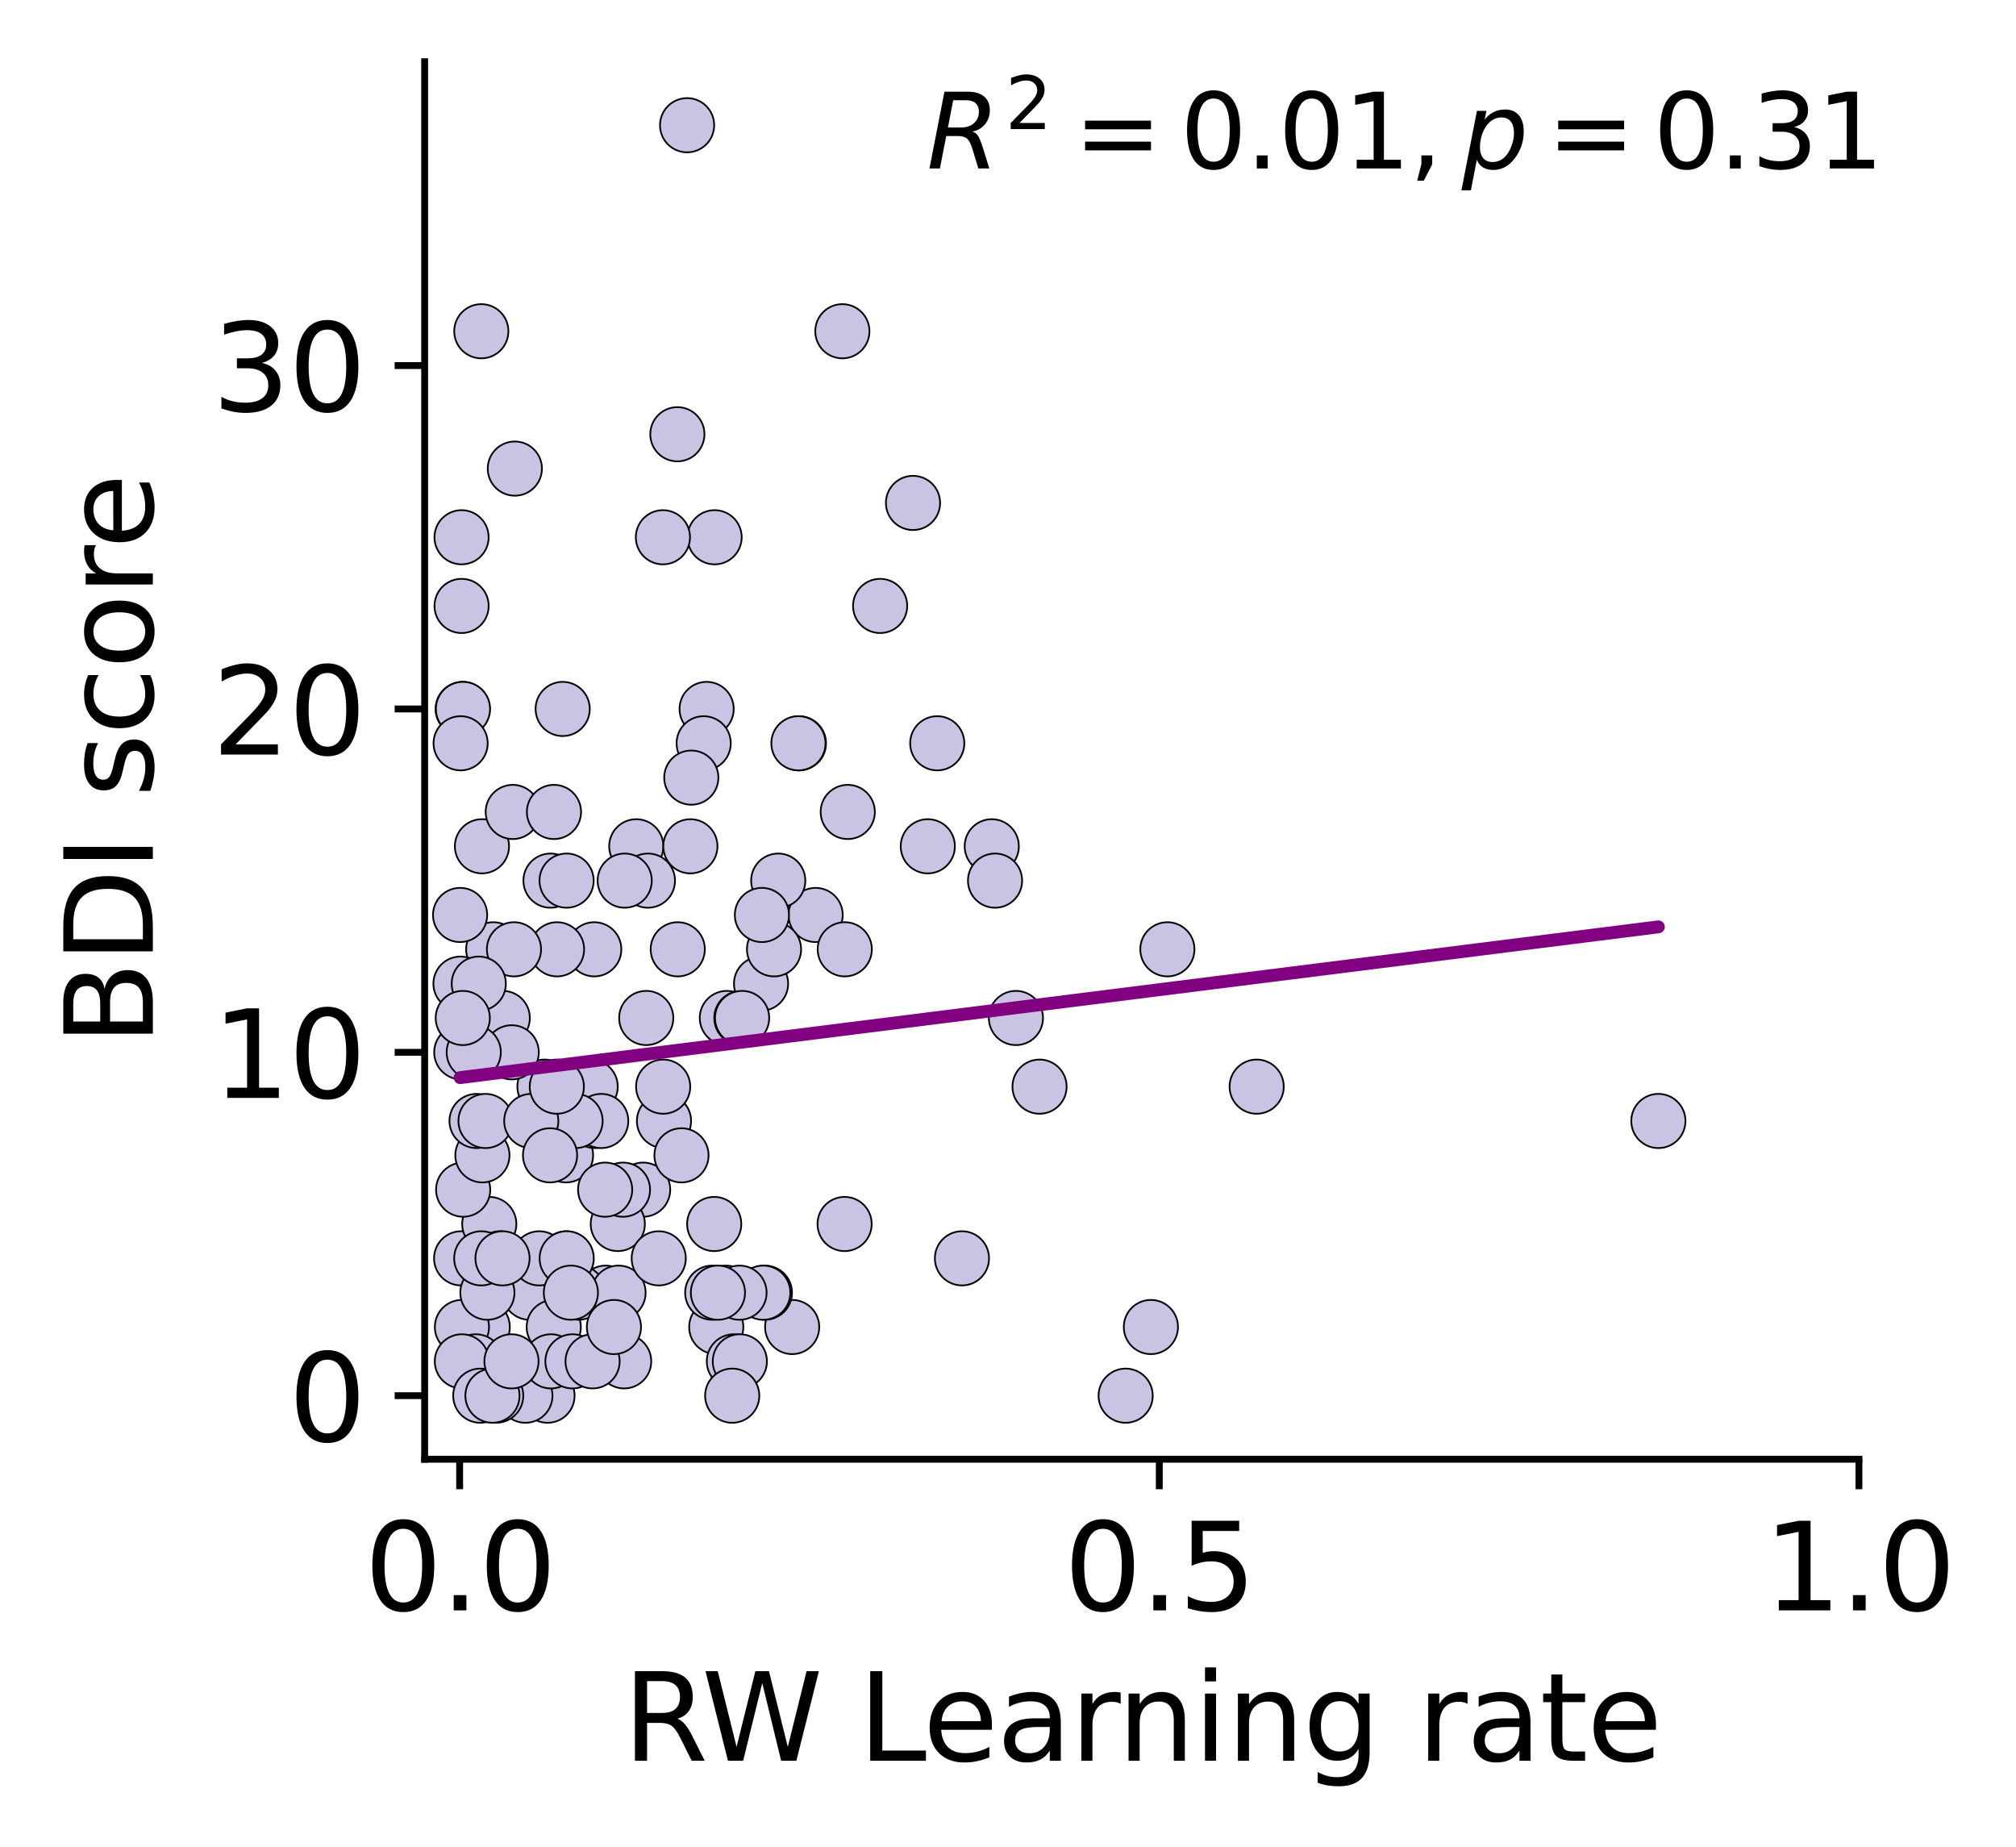 <?xml version="1.0" encoding="utf-8" standalone="no"?>
<!DOCTYPE svg PUBLIC "-//W3C//DTD SVG 1.1//EN"
  "http://www.w3.org/Graphics/SVG/1.1/DTD/svg11.dtd">
<svg xmlns:xlink="http://www.w3.org/1999/xlink" width="235.297pt" height="215.579pt" viewBox="0 0 235.297 215.579" xmlns="http://www.w3.org/2000/svg" version="1.1">
 <defs>
  <style type="text/css">*{stroke-linejoin: round; stroke-linecap: butt}</style>
 </defs>
 <g id="figure_1">
  <g id="patch_1">
   <path d="M 0 215.579 
L 235.297 215.579 
L 235.297 0 
L 0 0 
z
" style="fill: #ffffff"/>
  </g>
  <g id="axes_1">
   <g id="patch_2">
    <path d="M 49.564 170.28 
L 216.964 170.28 
L 216.964 7.2 
L 49.564 7.2 
z
" style="fill: #ffffff"/>
   </g>
   <g id="PathCollection_1">
    <defs>
     <path id="m74adccff58" d="M 0 3.162 
C 0.839 3.162 1.643 2.829 2.236 2.236 
C 2.829 1.643 3.162 0.839 3.162 0 
C 3.162 -0.839 2.829 -1.643 2.236 -2.236 
C 1.643 -2.829 0.839 -3.162 0 -3.162 
C -0.839 -3.162 -1.643 -2.829 -2.236 -2.236 
C -2.829 -1.643 -3.162 -0.839 -3.162 0 
C -3.162 0.839 -2.829 1.643 -2.236 2.236 
C -1.643 2.829 -0.839 3.162 0 3.162 
z
" style="stroke: #000000; stroke-width: 0.2"/>
    </defs>
    <g clip-path="url(#pff14688375)">
     <use xlink:href="#m74adccff58" x="75.063" y="138.826" style="fill: #cbc3e3; stroke: #000000; stroke-width: 0.2"/>
     <use xlink:href="#m74adccff58" x="134.326" y="154.854" style="fill: #cbc3e3; stroke: #000000; stroke-width: 0.2"/>
     <use xlink:href="#m74adccff58" x="70.685" y="150.847" style="fill: #cbc3e3; stroke: #000000; stroke-width: 0.2"/>
     <use xlink:href="#m74adccff58" x="79.059" y="50.675" style="fill: #cbc3e3; stroke: #000000; stroke-width: 0.2"/>
     <use xlink:href="#m74adccff58" x="63.545" y="126.805" style="fill: #cbc3e3; stroke: #000000; stroke-width: 0.2"/>
     <use xlink:href="#m74adccff58" x="72.105" y="142.833" style="fill: #cbc3e3; stroke: #000000; stroke-width: 0.2"/>
     <use xlink:href="#m74adccff58" x="93.249" y="86.737" style="fill: #cbc3e3; stroke: #000000; stroke-width: 0.2"/>
     <use xlink:href="#m74adccff58" x="53.821" y="146.84" style="fill: #cbc3e3; stroke: #000000; stroke-width: 0.2"/>
     <use xlink:href="#m74adccff58" x="92.455" y="154.854" style="fill: #cbc3e3; stroke: #000000; stroke-width: 0.2"/>
     <use xlink:href="#m74adccff58" x="83.405" y="62.695" style="fill: #cbc3e3; stroke: #000000; stroke-width: 0.2"/>
     <use xlink:href="#m74adccff58" x="77.497" y="130.812" style="fill: #cbc3e3; stroke: #000000; stroke-width: 0.2"/>
     <use xlink:href="#m74adccff58" x="56.176" y="38.654" style="fill: #cbc3e3; stroke: #000000; stroke-width: 0.2"/>
     <use xlink:href="#m74adccff58" x="66.064" y="134.819" style="fill: #cbc3e3; stroke: #000000; stroke-width: 0.2"/>
     <use xlink:href="#m74adccff58" x="57.568" y="110.778" style="fill: #cbc3e3; stroke: #000000; stroke-width: 0.2"/>
     <use xlink:href="#m74adccff58" x="54.002" y="82.73" style="fill: #cbc3e3; stroke: #000000; stroke-width: 0.2"/>
     <use xlink:href="#m74adccff58" x="77.372" y="62.695" style="fill: #cbc3e3; stroke: #000000; stroke-width: 0.2"/>
     <use xlink:href="#m74adccff58" x="54.035" y="82.73" style="fill: #cbc3e3; stroke: #000000; stroke-width: 0.2"/>
     <use xlink:href="#m74adccff58" x="61.804" y="150.847" style="fill: #cbc3e3; stroke: #000000; stroke-width: 0.2"/>
     <use xlink:href="#m74adccff58" x="65.979" y="130.812" style="fill: #cbc3e3; stroke: #000000; stroke-width: 0.2"/>
     <use xlink:href="#m74adccff58" x="54.387" y="122.798" style="fill: #cbc3e3; stroke: #000000; stroke-width: 0.2"/>
     <use xlink:href="#m74adccff58" x="57.105" y="142.833" style="fill: #cbc3e3; stroke: #000000; stroke-width: 0.2"/>
     <use xlink:href="#m74adccff58" x="69.438" y="130.812" style="fill: #cbc3e3; stroke: #000000; stroke-width: 0.2"/>
     <use xlink:href="#m74adccff58" x="54.058" y="138.826" style="fill: #cbc3e3; stroke: #000000; stroke-width: 0.2"/>
     <use xlink:href="#m74adccff58" x="56.342" y="154.854" style="fill: #cbc3e3; stroke: #000000; stroke-width: 0.2"/>
     <use xlink:href="#m74adccff58" x="63.903" y="162.867" style="fill: #cbc3e3; stroke: #000000; stroke-width: 0.2"/>
     <use xlink:href="#m74adccff58" x="64.631" y="154.854" style="fill: #cbc3e3; stroke: #000000; stroke-width: 0.2"/>
     <use xlink:href="#m74adccff58" x="84.833" y="118.792" style="fill: #cbc3e3; stroke: #000000; stroke-width: 0.2"/>
     <use xlink:href="#m74adccff58" x="79.104" y="110.778" style="fill: #cbc3e3; stroke: #000000; stroke-width: 0.2"/>
     <use xlink:href="#m74adccff58" x="84.711" y="150.847" style="fill: #cbc3e3; stroke: #000000; stroke-width: 0.2"/>
     <use xlink:href="#m74adccff58" x="95.196" y="106.771" style="fill: #cbc3e3; stroke: #000000; stroke-width: 0.2"/>
     <use xlink:href="#m74adccff58" x="58.372" y="146.84" style="fill: #cbc3e3; stroke: #000000; stroke-width: 0.2"/>
     <use xlink:href="#m74adccff58" x="56.304" y="134.819" style="fill: #cbc3e3; stroke: #000000; stroke-width: 0.2"/>
     <use xlink:href="#m74adccff58" x="69.358" y="110.778" style="fill: #cbc3e3; stroke: #000000; stroke-width: 0.2"/>
     <use xlink:href="#m74adccff58" x="74.263" y="98.757" style="fill: #cbc3e3; stroke: #000000; stroke-width: 0.2"/>
     <use xlink:href="#m74adccff58" x="58.678" y="118.792" style="fill: #cbc3e3; stroke: #000000; stroke-width: 0.2"/>
     <use xlink:href="#m74adccff58" x="66.104" y="146.84" style="fill: #cbc3e3; stroke: #000000; stroke-width: 0.2"/>
     <use xlink:href="#m74adccff58" x="65.014" y="110.778" style="fill: #cbc3e3; stroke: #000000; stroke-width: 0.2"/>
     <use xlink:href="#m74adccff58" x="90.831" y="102.764" style="fill: #cbc3e3; stroke: #000000; stroke-width: 0.2"/>
     <use xlink:href="#m74adccff58" x="86.524" y="118.792" style="fill: #cbc3e3; stroke: #000000; stroke-width: 0.2"/>
     <use xlink:href="#m74adccff58" x="53.914" y="154.854" style="fill: #cbc3e3; stroke: #000000; stroke-width: 0.2"/>
     <use xlink:href="#m74adccff58" x="67.522" y="150.847" style="fill: #cbc3e3; stroke: #000000; stroke-width: 0.2"/>
     <use xlink:href="#m74adccff58" x="68.939" y="126.805" style="fill: #cbc3e3; stroke: #000000; stroke-width: 0.2"/>
     <use xlink:href="#m74adccff58" x="55.62" y="130.812" style="fill: #cbc3e3; stroke: #000000; stroke-width: 0.2"/>
     <use xlink:href="#m74adccff58" x="80.577" y="98.757" style="fill: #cbc3e3; stroke: #000000; stroke-width: 0.2"/>
     <use xlink:href="#m74adccff58" x="75.622" y="102.764" style="fill: #cbc3e3; stroke: #000000; stroke-width: 0.2"/>
     <use xlink:href="#m74adccff58" x="98.577" y="142.833" style="fill: #cbc3e3; stroke: #000000; stroke-width: 0.2"/>
     <use xlink:href="#m74adccff58" x="56.885" y="150.847" style="fill: #cbc3e3; stroke: #000000; stroke-width: 0.2"/>
     <use xlink:href="#m74adccff58" x="79.539" y="134.819" style="fill: #cbc3e3; stroke: #000000; stroke-width: 0.2"/>
     <use xlink:href="#m74adccff58" x="53.762" y="86.737" style="fill: #cbc3e3; stroke: #000000; stroke-width: 0.2"/>
     <use xlink:href="#m74adccff58" x="56.17" y="146.84" style="fill: #cbc3e3; stroke: #000000; stroke-width: 0.2"/>
     <use xlink:href="#m74adccff58" x="53.746" y="114.785" style="fill: #cbc3e3; stroke: #000000; stroke-width: 0.2"/>
     <use xlink:href="#m74adccff58" x="146.671" y="126.805" style="fill: #cbc3e3; stroke: #000000; stroke-width: 0.2"/>
     <use xlink:href="#m74adccff58" x="83.597" y="154.854" style="fill: #cbc3e3; stroke: #000000; stroke-width: 0.2"/>
     <use xlink:href="#m74adccff58" x="98.596" y="110.778" style="fill: #cbc3e3; stroke: #000000; stroke-width: 0.2"/>
     <use xlink:href="#m74adccff58" x="56.668" y="130.812" style="fill: #cbc3e3; stroke: #000000; stroke-width: 0.2"/>
     <use xlink:href="#m74adccff58" x="70.171" y="130.812" style="fill: #cbc3e3; stroke: #000000; stroke-width: 0.2"/>
     <use xlink:href="#m74adccff58" x="62.937" y="146.84" style="fill: #cbc3e3; stroke: #000000; stroke-width: 0.2"/>
     <use xlink:href="#m74adccff58" x="109.391" y="86.737" style="fill: #cbc3e3; stroke: #000000; stroke-width: 0.2"/>
     <use xlink:href="#m74adccff58" x="82.474" y="82.73" style="fill: #cbc3e3; stroke: #000000; stroke-width: 0.2"/>
     <use xlink:href="#m74adccff58" x="108.288" y="98.757" style="fill: #cbc3e3; stroke: #000000; stroke-width: 0.2"/>
     <use xlink:href="#m74adccff58" x="55.534" y="158.86" style="fill: #cbc3e3; stroke: #000000; stroke-width: 0.2"/>
     <use xlink:href="#m74adccff58" x="64.251" y="102.764" style="fill: #cbc3e3; stroke: #000000; stroke-width: 0.2"/>
     <use xlink:href="#m74adccff58" x="65.022" y="130.812" style="fill: #cbc3e3; stroke: #000000; stroke-width: 0.2"/>
     <use xlink:href="#m74adccff58" x="58.65" y="146.84" style="fill: #cbc3e3; stroke: #000000; stroke-width: 0.2"/>
     <use xlink:href="#m74adccff58" x="85.654" y="158.86" style="fill: #cbc3e3; stroke: #000000; stroke-width: 0.2"/>
     <use xlink:href="#m74adccff58" x="83.127" y="150.847" style="fill: #cbc3e3; stroke: #000000; stroke-width: 0.2"/>
     <use xlink:href="#m74adccff58" x="72.71" y="138.826" style="fill: #cbc3e3; stroke: #000000; stroke-width: 0.2"/>
     <use xlink:href="#m74adccff58" x="89.276" y="150.847" style="fill: #cbc3e3; stroke: #000000; stroke-width: 0.2"/>
     <use xlink:href="#m74adccff58" x="61.321" y="162.867" style="fill: #cbc3e3; stroke: #000000; stroke-width: 0.2"/>
     <use xlink:href="#m74adccff58" x="56.252" y="98.757" style="fill: #cbc3e3; stroke: #000000; stroke-width: 0.2"/>
     <use xlink:href="#m74adccff58" x="53.908" y="158.86" style="fill: #cbc3e3; stroke: #000000; stroke-width: 0.2"/>
     <use xlink:href="#m74adccff58" x="88.827" y="114.785" style="fill: #cbc3e3; stroke: #000000; stroke-width: 0.2"/>
     <use xlink:href="#m74adccff58" x="102.723" y="70.709" style="fill: #cbc3e3; stroke: #000000; stroke-width: 0.2"/>
     <use xlink:href="#m74adccff58" x="53.874" y="70.709" style="fill: #cbc3e3; stroke: #000000; stroke-width: 0.2"/>
     <use xlink:href="#m74adccff58" x="66.129" y="102.764" style="fill: #cbc3e3; stroke: #000000; stroke-width: 0.2"/>
     <use xlink:href="#m74adccff58" x="136.25" y="110.778" style="fill: #cbc3e3; stroke: #000000; stroke-width: 0.2"/>
     <use xlink:href="#m74adccff58" x="56.055" y="162.867" style="fill: #cbc3e3; stroke: #000000; stroke-width: 0.2"/>
     <use xlink:href="#m74adccff58" x="66.141" y="146.84" style="fill: #cbc3e3; stroke: #000000; stroke-width: 0.2"/>
     <use xlink:href="#m74adccff58" x="75.424" y="118.792" style="fill: #cbc3e3; stroke: #000000; stroke-width: 0.2"/>
     <use xlink:href="#m74adccff58" x="67.176" y="130.812" style="fill: #cbc3e3; stroke: #000000; stroke-width: 0.2"/>
     <use xlink:href="#m74adccff58" x="59.847" y="94.75" style="fill: #cbc3e3; stroke: #000000; stroke-width: 0.2"/>
     <use xlink:href="#m74adccff58" x="53.839" y="122.798" style="fill: #cbc3e3; stroke: #000000; stroke-width: 0.2"/>
     <use xlink:href="#m74adccff58" x="72.193" y="150.847" style="fill: #cbc3e3; stroke: #000000; stroke-width: 0.2"/>
     <use xlink:href="#m74adccff58" x="89.082" y="150.847" style="fill: #cbc3e3; stroke: #000000; stroke-width: 0.2"/>
     <use xlink:href="#m74adccff58" x="64.656" y="94.75" style="fill: #cbc3e3; stroke: #000000; stroke-width: 0.2"/>
     <use xlink:href="#m74adccff58" x="62.006" y="130.812" style="fill: #cbc3e3; stroke: #000000; stroke-width: 0.2"/>
     <use xlink:href="#m74adccff58" x="66.63" y="150.847" style="fill: #cbc3e3; stroke: #000000; stroke-width: 0.2"/>
     <use xlink:href="#m74adccff58" x="86.35" y="158.86" style="fill: #cbc3e3; stroke: #000000; stroke-width: 0.2"/>
     <use xlink:href="#m74adccff58" x="59.724" y="122.798" style="fill: #cbc3e3; stroke: #000000; stroke-width: 0.2"/>
     <use xlink:href="#m74adccff58" x="90.34" y="110.778" style="fill: #cbc3e3; stroke: #000000; stroke-width: 0.2"/>
     <use xlink:href="#m74adccff58" x="59.989" y="110.778" style="fill: #cbc3e3; stroke: #000000; stroke-width: 0.2"/>
     <use xlink:href="#m74adccff58" x="57.912" y="162.867" style="fill: #cbc3e3; stroke: #000000; stroke-width: 0.2"/>
     <use xlink:href="#m74adccff58" x="57.477" y="162.867" style="fill: #cbc3e3; stroke: #000000; stroke-width: 0.2"/>
     <use xlink:href="#m74adccff58" x="98.945" y="94.75" style="fill: #cbc3e3; stroke: #000000; stroke-width: 0.2"/>
     <use xlink:href="#m74adccff58" x="121.33" y="126.805" style="fill: #cbc3e3; stroke: #000000; stroke-width: 0.2"/>
     <use xlink:href="#m74adccff58" x="112.274" y="146.84" style="fill: #cbc3e3; stroke: #000000; stroke-width: 0.2"/>
     <use xlink:href="#m74adccff58" x="64.304" y="158.86" style="fill: #cbc3e3; stroke: #000000; stroke-width: 0.2"/>
     <use xlink:href="#m74adccff58" x="66.815" y="158.86" style="fill: #cbc3e3; stroke: #000000; stroke-width: 0.2"/>
     <use xlink:href="#m74adccff58" x="53.701" y="106.771" style="fill: #cbc3e3; stroke: #000000; stroke-width: 0.2"/>
     <use xlink:href="#m74adccff58" x="85.46" y="162.867" style="fill: #cbc3e3; stroke: #000000; stroke-width: 0.2"/>
     <use xlink:href="#m74adccff58" x="86.311" y="150.847" style="fill: #cbc3e3; stroke: #000000; stroke-width: 0.2"/>
     <use xlink:href="#m74adccff58" x="80.194" y="14.613" style="fill: #cbc3e3; stroke: #000000; stroke-width: 0.2"/>
     <use xlink:href="#m74adccff58" x="83.358" y="142.833" style="fill: #cbc3e3; stroke: #000000; stroke-width: 0.2"/>
     <use xlink:href="#m74adccff58" x="72.912" y="102.764" style="fill: #cbc3e3; stroke: #000000; stroke-width: 0.2"/>
     <use xlink:href="#m74adccff58" x="93.189" y="86.737" style="fill: #cbc3e3; stroke: #000000; stroke-width: 0.2"/>
     <use xlink:href="#m74adccff58" x="77.399" y="126.805" style="fill: #cbc3e3; stroke: #000000; stroke-width: 0.2"/>
     <use xlink:href="#m74adccff58" x="72.848" y="158.86" style="fill: #cbc3e3; stroke: #000000; stroke-width: 0.2"/>
     <use xlink:href="#m74adccff58" x="115.753" y="98.757" style="fill: #cbc3e3; stroke: #000000; stroke-width: 0.2"/>
     <use xlink:href="#m74adccff58" x="88.926" y="106.771" style="fill: #cbc3e3; stroke: #000000; stroke-width: 0.2"/>
     <use xlink:href="#m74adccff58" x="70.627" y="138.826" style="fill: #cbc3e3; stroke: #000000; stroke-width: 0.2"/>
     <use xlink:href="#m74adccff58" x="65.673" y="82.73" style="fill: #cbc3e3; stroke: #000000; stroke-width: 0.2"/>
     <use xlink:href="#m74adccff58" x="131.38" y="162.867" style="fill: #cbc3e3; stroke: #000000; stroke-width: 0.2"/>
     <use xlink:href="#m74adccff58" x="118.574" y="118.792" style="fill: #cbc3e3; stroke: #000000; stroke-width: 0.2"/>
     <use xlink:href="#m74adccff58" x="64.988" y="126.805" style="fill: #cbc3e3; stroke: #000000; stroke-width: 0.2"/>
     <use xlink:href="#m74adccff58" x="82.13" y="86.737" style="fill: #cbc3e3; stroke: #000000; stroke-width: 0.2"/>
     <use xlink:href="#m74adccff58" x="69.162" y="158.86" style="fill: #cbc3e3; stroke: #000000; stroke-width: 0.2"/>
     <use xlink:href="#m74adccff58" x="60.088" y="54.682" style="fill: #cbc3e3; stroke: #000000; stroke-width: 0.2"/>
     <use xlink:href="#m74adccff58" x="116.137" y="102.764" style="fill: #cbc3e3; stroke: #000000; stroke-width: 0.2"/>
     <use xlink:href="#m74adccff58" x="83.793" y="150.847" style="fill: #cbc3e3; stroke: #000000; stroke-width: 0.2"/>
     <use xlink:href="#m74adccff58" x="59.698" y="158.86" style="fill: #cbc3e3; stroke: #000000; stroke-width: 0.2"/>
     <use xlink:href="#m74adccff58" x="98.316" y="38.654" style="fill: #cbc3e3; stroke: #000000; stroke-width: 0.2"/>
     <use xlink:href="#m74adccff58" x="71.655" y="154.854" style="fill: #cbc3e3; stroke: #000000; stroke-width: 0.2"/>
     <use xlink:href="#m74adccff58" x="80.683" y="90.743" style="fill: #cbc3e3; stroke: #000000; stroke-width: 0.2"/>
     <use xlink:href="#m74adccff58" x="55.88" y="114.785" style="fill: #cbc3e3; stroke: #000000; stroke-width: 0.2"/>
     <use xlink:href="#m74adccff58" x="53.871" y="62.695" style="fill: #cbc3e3; stroke: #000000; stroke-width: 0.2"/>
     <use xlink:href="#m74adccff58" x="106.562" y="58.688" style="fill: #cbc3e3; stroke: #000000; stroke-width: 0.2"/>
     <use xlink:href="#m74adccff58" x="64.197" y="134.819" style="fill: #cbc3e3; stroke: #000000; stroke-width: 0.2"/>
     <use xlink:href="#m74adccff58" x="76.883" y="146.84" style="fill: #cbc3e3; stroke: #000000; stroke-width: 0.2"/>
     <use xlink:href="#m74adccff58" x="193.557" y="130.812" style="fill: #cbc3e3; stroke: #000000; stroke-width: 0.2"/>
     <use xlink:href="#m74adccff58" x="55.293" y="122.798" style="fill: #cbc3e3; stroke: #000000; stroke-width: 0.2"/>
     <use xlink:href="#m74adccff58" x="86.615" y="118.792" style="fill: #cbc3e3; stroke: #000000; stroke-width: 0.2"/>
     <use xlink:href="#m74adccff58" x="54.012" y="118.792" style="fill: #cbc3e3; stroke: #000000; stroke-width: 0.2"/>
    </g>
   </g>
   <g id="matplotlib.axis_1">
    <g id="xtick_1">
     <g id="line2d_1">
      <defs>
       <path id="ma3cc900751" d="M 0 0 
L 0 3.5 
" style="stroke: #000000; stroke-width: 0.8"/>
      </defs>
      <g>
       <use xlink:href="#ma3cc900751" x="53.647" y="170.28" style="stroke: #000000; stroke-width: 0.8"/>
      </g>
     </g>
     <g id="text_1">
      <!-- 0.0 -->
      <g transform="translate(42.515 187.918) scale(0.14 -0.14)">
       <defs>
        <path id="DejaVuSans-30" d="M 2034 4250 
Q 1547 4250 1301 3770 
Q 1056 3291 1056 2328 
Q 1056 1369 1301 889 
Q 1547 409 2034 409 
Q 2525 409 2770 889 
Q 3016 1369 3016 2328 
Q 3016 3291 2770 3770 
Q 2525 4250 2034 4250 
z
M 2034 4750 
Q 2819 4750 3233 4129 
Q 3647 3509 3647 2328 
Q 3647 1150 3233 529 
Q 2819 -91 2034 -91 
Q 1250 -91 836 529 
Q 422 1150 422 2328 
Q 422 3509 836 4129 
Q 1250 4750 2034 4750 
z
" transform="scale(0.016)"/>
        <path id="DejaVuSans-2e" d="M 684 794 
L 1344 794 
L 1344 0 
L 684 0 
L 684 794 
z
" transform="scale(0.016)"/>
       </defs>
       <use xlink:href="#DejaVuSans-30"/>
       <use xlink:href="#DejaVuSans-2e" x="63.623"/>
       <use xlink:href="#DejaVuSans-30" x="95.41"/>
      </g>
     </g>
    </g>
    <g id="xtick_2">
     <g id="line2d_2">
      <g>
       <use xlink:href="#ma3cc900751" x="135.306" y="170.28" style="stroke: #000000; stroke-width: 0.8"/>
      </g>
     </g>
     <g id="text_2">
      <!-- 0.5 -->
      <g transform="translate(124.174 187.918) scale(0.14 -0.14)">
       <defs>
        <path id="DejaVuSans-35" d="M 691 4666 
L 3169 4666 
L 3169 4134 
L 1269 4134 
L 1269 2991 
Q 1406 3038 1543 3061 
Q 1681 3084 1819 3084 
Q 2600 3084 3056 2656 
Q 3513 2228 3513 1497 
Q 3513 744 3044 326 
Q 2575 -91 1722 -91 
Q 1428 -91 1123 -41 
Q 819 9 494 109 
L 494 744 
Q 775 591 1075 516 
Q 1375 441 1709 441 
Q 2250 441 2565 725 
Q 2881 1009 2881 1497 
Q 2881 1984 2565 2268 
Q 2250 2553 1709 2553 
Q 1456 2553 1204 2497 
Q 953 2441 691 2322 
L 691 4666 
z
" transform="scale(0.016)"/>
       </defs>
       <use xlink:href="#DejaVuSans-30"/>
       <use xlink:href="#DejaVuSans-2e" x="63.623"/>
       <use xlink:href="#DejaVuSans-35" x="95.41"/>
      </g>
     </g>
    </g>
    <g id="xtick_3">
     <g id="line2d_3">
      <g>
       <use xlink:href="#ma3cc900751" x="216.964" y="170.28" style="stroke: #000000; stroke-width: 0.8"/>
      </g>
     </g>
     <g id="text_3">
      <!-- 1.0 -->
      <g transform="translate(205.832 187.918) scale(0.14 -0.14)">
       <defs>
        <path id="DejaVuSans-31" d="M 794 531 
L 1825 531 
L 1825 4091 
L 703 3866 
L 703 4441 
L 1819 4666 
L 2450 4666 
L 2450 531 
L 3481 531 
L 3481 0 
L 794 0 
L 794 531 
z
" transform="scale(0.016)"/>
       </defs>
       <use xlink:href="#DejaVuSans-31"/>
       <use xlink:href="#DejaVuSans-2e" x="63.623"/>
       <use xlink:href="#DejaVuSans-30" x="95.41"/>
      </g>
     </g>
    </g>
    <g id="text_4">
     <!-- RW Learning rate -->
     <g transform="translate(72.7 205.467) scale(0.14 -0.14)">
      <defs>
       <path id="DejaVuSans-52" d="M 2841 2188 
Q 3044 2119 3236 1894 
Q 3428 1669 3622 1275 
L 4263 0 
L 3584 0 
L 2988 1197 
Q 2756 1666 2539 1819 
Q 2322 1972 1947 1972 
L 1259 1972 
L 1259 0 
L 628 0 
L 628 4666 
L 2053 4666 
Q 2853 4666 3247 4331 
Q 3641 3997 3641 3322 
Q 3641 2881 3436 2590 
Q 3231 2300 2841 2188 
z
M 1259 4147 
L 1259 2491 
L 2053 2491 
Q 2509 2491 2742 2702 
Q 2975 2913 2975 3322 
Q 2975 3731 2742 3939 
Q 2509 4147 2053 4147 
L 1259 4147 
z
" transform="scale(0.016)"/>
       <path id="DejaVuSans-57" d="M 213 4666 
L 850 4666 
L 1831 722 
L 2809 4666 
L 3519 4666 
L 4500 722 
L 5478 4666 
L 6119 4666 
L 4947 0 
L 4153 0 
L 3169 4050 
L 2175 0 
L 1381 0 
L 213 4666 
z
" transform="scale(0.016)"/>
       <path id="DejaVuSans-20" transform="scale(0.016)"/>
       <path id="DejaVuSans-4c" d="M 628 4666 
L 1259 4666 
L 1259 531 
L 3531 531 
L 3531 0 
L 628 0 
L 628 4666 
z
" transform="scale(0.016)"/>
       <path id="DejaVuSans-65" d="M 3597 1894 
L 3597 1613 
L 953 1613 
Q 991 1019 1311 708 
Q 1631 397 2203 397 
Q 2534 397 2845 478 
Q 3156 559 3463 722 
L 3463 178 
Q 3153 47 2828 -22 
Q 2503 -91 2169 -91 
Q 1331 -91 842 396 
Q 353 884 353 1716 
Q 353 2575 817 3079 
Q 1281 3584 2069 3584 
Q 2775 3584 3186 3129 
Q 3597 2675 3597 1894 
z
M 3022 2063 
Q 3016 2534 2758 2815 
Q 2500 3097 2075 3097 
Q 1594 3097 1305 2825 
Q 1016 2553 972 2059 
L 3022 2063 
z
" transform="scale(0.016)"/>
       <path id="DejaVuSans-61" d="M 2194 1759 
Q 1497 1759 1228 1600 
Q 959 1441 959 1056 
Q 959 750 1161 570 
Q 1363 391 1709 391 
Q 2188 391 2477 730 
Q 2766 1069 2766 1631 
L 2766 1759 
L 2194 1759 
z
M 3341 1997 
L 3341 0 
L 2766 0 
L 2766 531 
Q 2569 213 2275 61 
Q 1981 -91 1556 -91 
Q 1019 -91 701 211 
Q 384 513 384 1019 
Q 384 1609 779 1909 
Q 1175 2209 1959 2209 
L 2766 2209 
L 2766 2266 
Q 2766 2663 2505 2880 
Q 2244 3097 1772 3097 
Q 1472 3097 1187 3025 
Q 903 2953 641 2809 
L 641 3341 
Q 956 3463 1253 3523 
Q 1550 3584 1831 3584 
Q 2591 3584 2966 3190 
Q 3341 2797 3341 1997 
z
" transform="scale(0.016)"/>
       <path id="DejaVuSans-72" d="M 2631 2963 
Q 2534 3019 2420 3045 
Q 2306 3072 2169 3072 
Q 1681 3072 1420 2755 
Q 1159 2438 1159 1844 
L 1159 0 
L 581 0 
L 581 3500 
L 1159 3500 
L 1159 2956 
Q 1341 3275 1631 3429 
Q 1922 3584 2338 3584 
Q 2397 3584 2469 3576 
Q 2541 3569 2628 3553 
L 2631 2963 
z
" transform="scale(0.016)"/>
       <path id="DejaVuSans-6e" d="M 3513 2113 
L 3513 0 
L 2938 0 
L 2938 2094 
Q 2938 2591 2744 2837 
Q 2550 3084 2163 3084 
Q 1697 3084 1428 2787 
Q 1159 2491 1159 1978 
L 1159 0 
L 581 0 
L 581 3500 
L 1159 3500 
L 1159 2956 
Q 1366 3272 1645 3428 
Q 1925 3584 2291 3584 
Q 2894 3584 3203 3211 
Q 3513 2838 3513 2113 
z
" transform="scale(0.016)"/>
       <path id="DejaVuSans-69" d="M 603 3500 
L 1178 3500 
L 1178 0 
L 603 0 
L 603 3500 
z
M 603 4863 
L 1178 4863 
L 1178 4134 
L 603 4134 
L 603 4863 
z
" transform="scale(0.016)"/>
       <path id="DejaVuSans-67" d="M 2906 1791 
Q 2906 2416 2648 2759 
Q 2391 3103 1925 3103 
Q 1463 3103 1205 2759 
Q 947 2416 947 1791 
Q 947 1169 1205 825 
Q 1463 481 1925 481 
Q 2391 481 2648 825 
Q 2906 1169 2906 1791 
z
M 3481 434 
Q 3481 -459 3084 -895 
Q 2688 -1331 1869 -1331 
Q 1566 -1331 1297 -1286 
Q 1028 -1241 775 -1147 
L 775 -588 
Q 1028 -725 1275 -790 
Q 1522 -856 1778 -856 
Q 2344 -856 2625 -561 
Q 2906 -266 2906 331 
L 2906 616 
Q 2728 306 2450 153 
Q 2172 0 1784 0 
Q 1141 0 747 490 
Q 353 981 353 1791 
Q 353 2603 747 3093 
Q 1141 3584 1784 3584 
Q 2172 3584 2450 3431 
Q 2728 3278 2906 2969 
L 2906 3500 
L 3481 3500 
L 3481 434 
z
" transform="scale(0.016)"/>
       <path id="DejaVuSans-74" d="M 1172 4494 
L 1172 3500 
L 2356 3500 
L 2356 3053 
L 1172 3053 
L 1172 1153 
Q 1172 725 1289 603 
Q 1406 481 1766 481 
L 2356 481 
L 2356 0 
L 1766 0 
Q 1100 0 847 248 
Q 594 497 594 1153 
L 594 3053 
L 172 3053 
L 172 3500 
L 594 3500 
L 594 4494 
L 1172 4494 
z
" transform="scale(0.016)"/>
      </defs>
      <use xlink:href="#DejaVuSans-52"/>
      <use xlink:href="#DejaVuSans-57" x="65.482"/>
      <use xlink:href="#DejaVuSans-20" x="164.359"/>
      <use xlink:href="#DejaVuSans-4c" x="196.146"/>
      <use xlink:href="#DejaVuSans-65" x="250.109"/>
      <use xlink:href="#DejaVuSans-61" x="311.633"/>
      <use xlink:href="#DejaVuSans-72" x="372.912"/>
      <use xlink:href="#DejaVuSans-6e" x="412.275"/>
      <use xlink:href="#DejaVuSans-69" x="475.654"/>
      <use xlink:href="#DejaVuSans-6e" x="503.438"/>
      <use xlink:href="#DejaVuSans-67" x="566.816"/>
      <use xlink:href="#DejaVuSans-20" x="630.293"/>
      <use xlink:href="#DejaVuSans-72" x="662.08"/>
      <use xlink:href="#DejaVuSans-61" x="703.193"/>
      <use xlink:href="#DejaVuSans-74" x="764.473"/>
      <use xlink:href="#DejaVuSans-65" x="803.682"/>
     </g>
    </g>
   </g>
   <g id="matplotlib.axis_2">
    <g id="ytick_1">
     <g id="line2d_4">
      <defs>
       <path id="mb448559e29" d="M 0 0 
L -3.5 0 
" style="stroke: #000000; stroke-width: 0.8"/>
      </defs>
      <g>
       <use xlink:href="#mb448559e29" x="49.564" y="162.867" style="stroke: #000000; stroke-width: 0.8"/>
      </g>
     </g>
     <g id="text_5">
      <!-- 0 -->
      <g transform="translate(33.657 168.186) scale(0.14 -0.14)">
       <use xlink:href="#DejaVuSans-30"/>
      </g>
     </g>
    </g>
    <g id="ytick_2">
     <g id="line2d_5">
      <g>
       <use xlink:href="#mb448559e29" x="49.564" y="122.798" style="stroke: #000000; stroke-width: 0.8"/>
      </g>
     </g>
     <g id="text_6">
      <!-- 10 -->
      <g transform="translate(24.749 128.117) scale(0.14 -0.14)">
       <use xlink:href="#DejaVuSans-31"/>
       <use xlink:href="#DejaVuSans-30" x="63.623"/>
      </g>
     </g>
    </g>
    <g id="ytick_3">
     <g id="line2d_6">
      <g>
       <use xlink:href="#mb448559e29" x="49.564" y="82.73" style="stroke: #000000; stroke-width: 0.8"/>
      </g>
     </g>
     <g id="text_7">
      <!-- 20 -->
      <g transform="translate(24.749 88.049) scale(0.14 -0.14)">
       <defs>
        <path id="DejaVuSans-32" d="M 1228 531 
L 3431 531 
L 3431 0 
L 469 0 
L 469 531 
Q 828 903 1448 1529 
Q 2069 2156 2228 2338 
Q 2531 2678 2651 2914 
Q 2772 3150 2772 3378 
Q 2772 3750 2511 3984 
Q 2250 4219 1831 4219 
Q 1534 4219 1204 4116 
Q 875 4013 500 3803 
L 500 4441 
Q 881 4594 1212 4672 
Q 1544 4750 1819 4750 
Q 2544 4750 2975 4387 
Q 3406 4025 3406 3419 
Q 3406 3131 3298 2873 
Q 3191 2616 2906 2266 
Q 2828 2175 2409 1742 
Q 1991 1309 1228 531 
z
" transform="scale(0.016)"/>
       </defs>
       <use xlink:href="#DejaVuSans-32"/>
       <use xlink:href="#DejaVuSans-30" x="63.623"/>
      </g>
     </g>
    </g>
    <g id="ytick_4">
     <g id="line2d_7">
      <g>
       <use xlink:href="#mb448559e29" x="49.564" y="42.661" style="stroke: #000000; stroke-width: 0.8"/>
      </g>
     </g>
     <g id="text_8">
      <!-- 30 -->
      <g transform="translate(24.749 47.98) scale(0.14 -0.14)">
       <defs>
        <path id="DejaVuSans-33" d="M 2597 2516 
Q 3050 2419 3304 2112 
Q 3559 1806 3559 1356 
Q 3559 666 3084 287 
Q 2609 -91 1734 -91 
Q 1441 -91 1130 -33 
Q 819 25 488 141 
L 488 750 
Q 750 597 1062 519 
Q 1375 441 1716 441 
Q 2309 441 2620 675 
Q 2931 909 2931 1356 
Q 2931 1769 2642 2001 
Q 2353 2234 1838 2234 
L 1294 2234 
L 1294 2753 
L 1863 2753 
Q 2328 2753 2575 2939 
Q 2822 3125 2822 3475 
Q 2822 3834 2567 4026 
Q 2313 4219 1838 4219 
Q 1578 4219 1281 4162 
Q 984 4106 628 3988 
L 628 4550 
Q 988 4650 1302 4700 
Q 1616 4750 1894 4750 
Q 2613 4750 3031 4423 
Q 3450 4097 3450 3541 
Q 3450 3153 3228 2886 
Q 3006 2619 2597 2516 
z
" transform="scale(0.016)"/>
       </defs>
       <use xlink:href="#DejaVuSans-33"/>
       <use xlink:href="#DejaVuSans-30" x="63.623"/>
      </g>
     </g>
    </g>
    <g id="text_9">
     <!-- BDI score -->
     <g transform="translate(17.838 122.028) rotate(-90) scale(0.14 -0.14)">
      <defs>
       <path id="DejaVuSans-42" d="M 1259 2228 
L 1259 519 
L 2272 519 
Q 2781 519 3026 730 
Q 3272 941 3272 1375 
Q 3272 1813 3026 2020 
Q 2781 2228 2272 2228 
L 1259 2228 
z
M 1259 4147 
L 1259 2741 
L 2194 2741 
Q 2656 2741 2882 2914 
Q 3109 3088 3109 3444 
Q 3109 3797 2882 3972 
Q 2656 4147 2194 4147 
L 1259 4147 
z
M 628 4666 
L 2241 4666 
Q 2963 4666 3353 4366 
Q 3744 4066 3744 3513 
Q 3744 3084 3544 2831 
Q 3344 2578 2956 2516 
Q 3422 2416 3680 2098 
Q 3938 1781 3938 1306 
Q 3938 681 3513 340 
Q 3088 0 2303 0 
L 628 0 
L 628 4666 
z
" transform="scale(0.016)"/>
       <path id="DejaVuSans-44" d="M 1259 4147 
L 1259 519 
L 2022 519 
Q 2988 519 3436 956 
Q 3884 1394 3884 2338 
Q 3884 3275 3436 3711 
Q 2988 4147 2022 4147 
L 1259 4147 
z
M 628 4666 
L 1925 4666 
Q 3281 4666 3915 4102 
Q 4550 3538 4550 2338 
Q 4550 1131 3912 565 
Q 3275 0 1925 0 
L 628 0 
L 628 4666 
z
" transform="scale(0.016)"/>
       <path id="DejaVuSans-49" d="M 628 4666 
L 1259 4666 
L 1259 0 
L 628 0 
L 628 4666 
z
" transform="scale(0.016)"/>
       <path id="DejaVuSans-73" d="M 2834 3397 
L 2834 2853 
Q 2591 2978 2328 3040 
Q 2066 3103 1784 3103 
Q 1356 3103 1142 2972 
Q 928 2841 928 2578 
Q 928 2378 1081 2264 
Q 1234 2150 1697 2047 
L 1894 2003 
Q 2506 1872 2764 1633 
Q 3022 1394 3022 966 
Q 3022 478 2636 193 
Q 2250 -91 1575 -91 
Q 1294 -91 989 -36 
Q 684 19 347 128 
L 347 722 
Q 666 556 975 473 
Q 1284 391 1588 391 
Q 1994 391 2212 530 
Q 2431 669 2431 922 
Q 2431 1156 2273 1281 
Q 2116 1406 1581 1522 
L 1381 1569 
Q 847 1681 609 1914 
Q 372 2147 372 2553 
Q 372 3047 722 3315 
Q 1072 3584 1716 3584 
Q 2034 3584 2315 3537 
Q 2597 3491 2834 3397 
z
" transform="scale(0.016)"/>
       <path id="DejaVuSans-63" d="M 3122 3366 
L 3122 2828 
Q 2878 2963 2633 3030 
Q 2388 3097 2138 3097 
Q 1578 3097 1268 2742 
Q 959 2388 959 1747 
Q 959 1106 1268 751 
Q 1578 397 2138 397 
Q 2388 397 2633 464 
Q 2878 531 3122 666 
L 3122 134 
Q 2881 22 2623 -34 
Q 2366 -91 2075 -91 
Q 1284 -91 818 406 
Q 353 903 353 1747 
Q 353 2603 823 3093 
Q 1294 3584 2113 3584 
Q 2378 3584 2631 3529 
Q 2884 3475 3122 3366 
z
" transform="scale(0.016)"/>
       <path id="DejaVuSans-6f" d="M 1959 3097 
Q 1497 3097 1228 2736 
Q 959 2375 959 1747 
Q 959 1119 1226 758 
Q 1494 397 1959 397 
Q 2419 397 2687 759 
Q 2956 1122 2956 1747 
Q 2956 2369 2687 2733 
Q 2419 3097 1959 3097 
z
M 1959 3584 
Q 2709 3584 3137 3096 
Q 3566 2609 3566 1747 
Q 3566 888 3137 398 
Q 2709 -91 1959 -91 
Q 1206 -91 779 398 
Q 353 888 353 1747 
Q 353 2609 779 3096 
Q 1206 3584 1959 3584 
z
" transform="scale(0.016)"/>
      </defs>
      <use xlink:href="#DejaVuSans-42"/>
      <use xlink:href="#DejaVuSans-44" x="68.604"/>
      <use xlink:href="#DejaVuSans-49" x="145.605"/>
      <use xlink:href="#DejaVuSans-20" x="175.098"/>
      <use xlink:href="#DejaVuSans-73" x="206.885"/>
      <use xlink:href="#DejaVuSans-63" x="258.984"/>
      <use xlink:href="#DejaVuSans-6f" x="313.965"/>
      <use xlink:href="#DejaVuSans-72" x="375.146"/>
      <use xlink:href="#DejaVuSans-65" x="414.01"/>
     </g>
    </g>
   </g>
   <g id="line2d_8">
    <path d="M 75.063 123.065 
L 193.557 108.158 
L 53.701 125.753 
L 54.012 125.713 
" clip-path="url(#pff14688375)" style="fill: none; stroke: #800080; stroke-width: 1.5; stroke-linecap: square"/>
   </g>
   <g id="patch_3">
    <path d="M 49.564 170.28 
L 49.564 7.2 
" style="fill: none; stroke: #000000; stroke-width: 0.8; stroke-linejoin: miter; stroke-linecap: square"/>
   </g>
   <g id="patch_4">
    <path d="M 49.564 170.28 
L 216.964 170.28 
" style="fill: none; stroke: #000000; stroke-width: 0.8; stroke-linejoin: miter; stroke-linecap: square"/>
   </g>
   <g id="text_10">
    <!-- $R^2 = 0.01, p = 0.31$ -->
    <g transform="translate(108.154 19.751) scale(0.12 -0.12)">
     <defs>
      <path id="DejaVuSans-Oblique-52" d="M 1613 4147 
L 1294 2491 
L 2106 2491 
Q 2584 2491 2879 2755 
Q 3175 3019 3175 3444 
Q 3175 3784 2976 3965 
Q 2778 4147 2406 4147 
L 1613 4147 
z
M 2772 2241 
Q 2972 2194 3105 2009 
Q 3238 1825 3413 1275 
L 3809 0 
L 3144 0 
L 2778 1197 
Q 2638 1659 2453 1815 
Q 2269 1972 1888 1972 
L 1191 1972 
L 806 0 
L 172 0 
L 1081 4666 
L 2503 4666 
Q 3150 4666 3495 4373 
Q 3841 4081 3841 3531 
Q 3841 3044 3547 2687 
Q 3253 2331 2772 2241 
z
" transform="scale(0.016)"/>
      <path id="DejaVuSans-3d" d="M 678 2906 
L 4684 2906 
L 4684 2381 
L 678 2381 
L 678 2906 
z
M 678 1631 
L 4684 1631 
L 4684 1100 
L 678 1100 
L 678 1631 
z
" transform="scale(0.016)"/>
      <path id="DejaVuSans-2c" d="M 750 794 
L 1409 794 
L 1409 256 
L 897 -744 
L 494 -744 
L 750 256 
L 750 794 
z
" transform="scale(0.016)"/>
      <path id="DejaVuSans-Oblique-70" d="M 3175 2156 
Q 3175 2616 2975 2859 
Q 2775 3103 2400 3103 
Q 2144 3103 1911 2972 
Q 1678 2841 1497 2591 
Q 1319 2344 1212 1994 
Q 1106 1644 1106 1300 
Q 1106 863 1306 627 
Q 1506 391 1875 391 
Q 2147 391 2380 519 
Q 2613 647 2778 891 
Q 2956 1147 3065 1494 
Q 3175 1841 3175 2156 
z
M 1394 2969 
Q 1625 3272 1939 3428 
Q 2253 3584 2638 3584 
Q 3175 3584 3472 3232 
Q 3769 2881 3769 2247 
Q 3769 1728 3584 1258 
Q 3400 788 3053 416 
Q 2822 169 2531 39 
Q 2241 -91 1919 -91 
Q 1547 -91 1294 64 
Q 1041 219 916 525 
L 556 -1331 
L -19 -1331 
L 922 3500 
L 1497 3500 
L 1394 2969 
z
" transform="scale(0.016)"/>
     </defs>
     <use xlink:href="#DejaVuSans-Oblique-52" transform="translate(0 0.766)"/>
     <use xlink:href="#DejaVuSans-32" transform="translate(76.499 39.047) scale(0.7)"/>
     <use xlink:href="#DejaVuSans-3d" transform="translate(143.252 0.766)"/>
     <use xlink:href="#DejaVuSans-30" transform="translate(246.524 0.766)"/>
     <use xlink:href="#DejaVuSans-2e" transform="translate(310.147 0.766)"/>
     <use xlink:href="#DejaVuSans-30" transform="translate(341.934 0.766)"/>
     <use xlink:href="#DejaVuSans-31" transform="translate(405.557 0.766)"/>
     <use xlink:href="#DejaVuSans-2c" transform="translate(469.18 0.766)"/>
     <use xlink:href="#DejaVuSans-Oblique-70" transform="translate(520.449 0.766)"/>
     <use xlink:href="#DejaVuSans-3d" transform="translate(603.408 0.766)"/>
     <use xlink:href="#DejaVuSans-30" transform="translate(706.68 0.766)"/>
     <use xlink:href="#DejaVuSans-2e" transform="translate(770.303 0.766)"/>
     <use xlink:href="#DejaVuSans-33" transform="translate(802.09 0.766)"/>
     <use xlink:href="#DejaVuSans-31" transform="translate(865.713 0.766)"/>
    </g>
   </g>
  </g>
 </g>
 <defs>
  <clipPath id="pff14688375">
   <rect x="49.564" y="7.2" width="167.4" height="163.08"/>
  </clipPath>
 </defs>
</svg>
